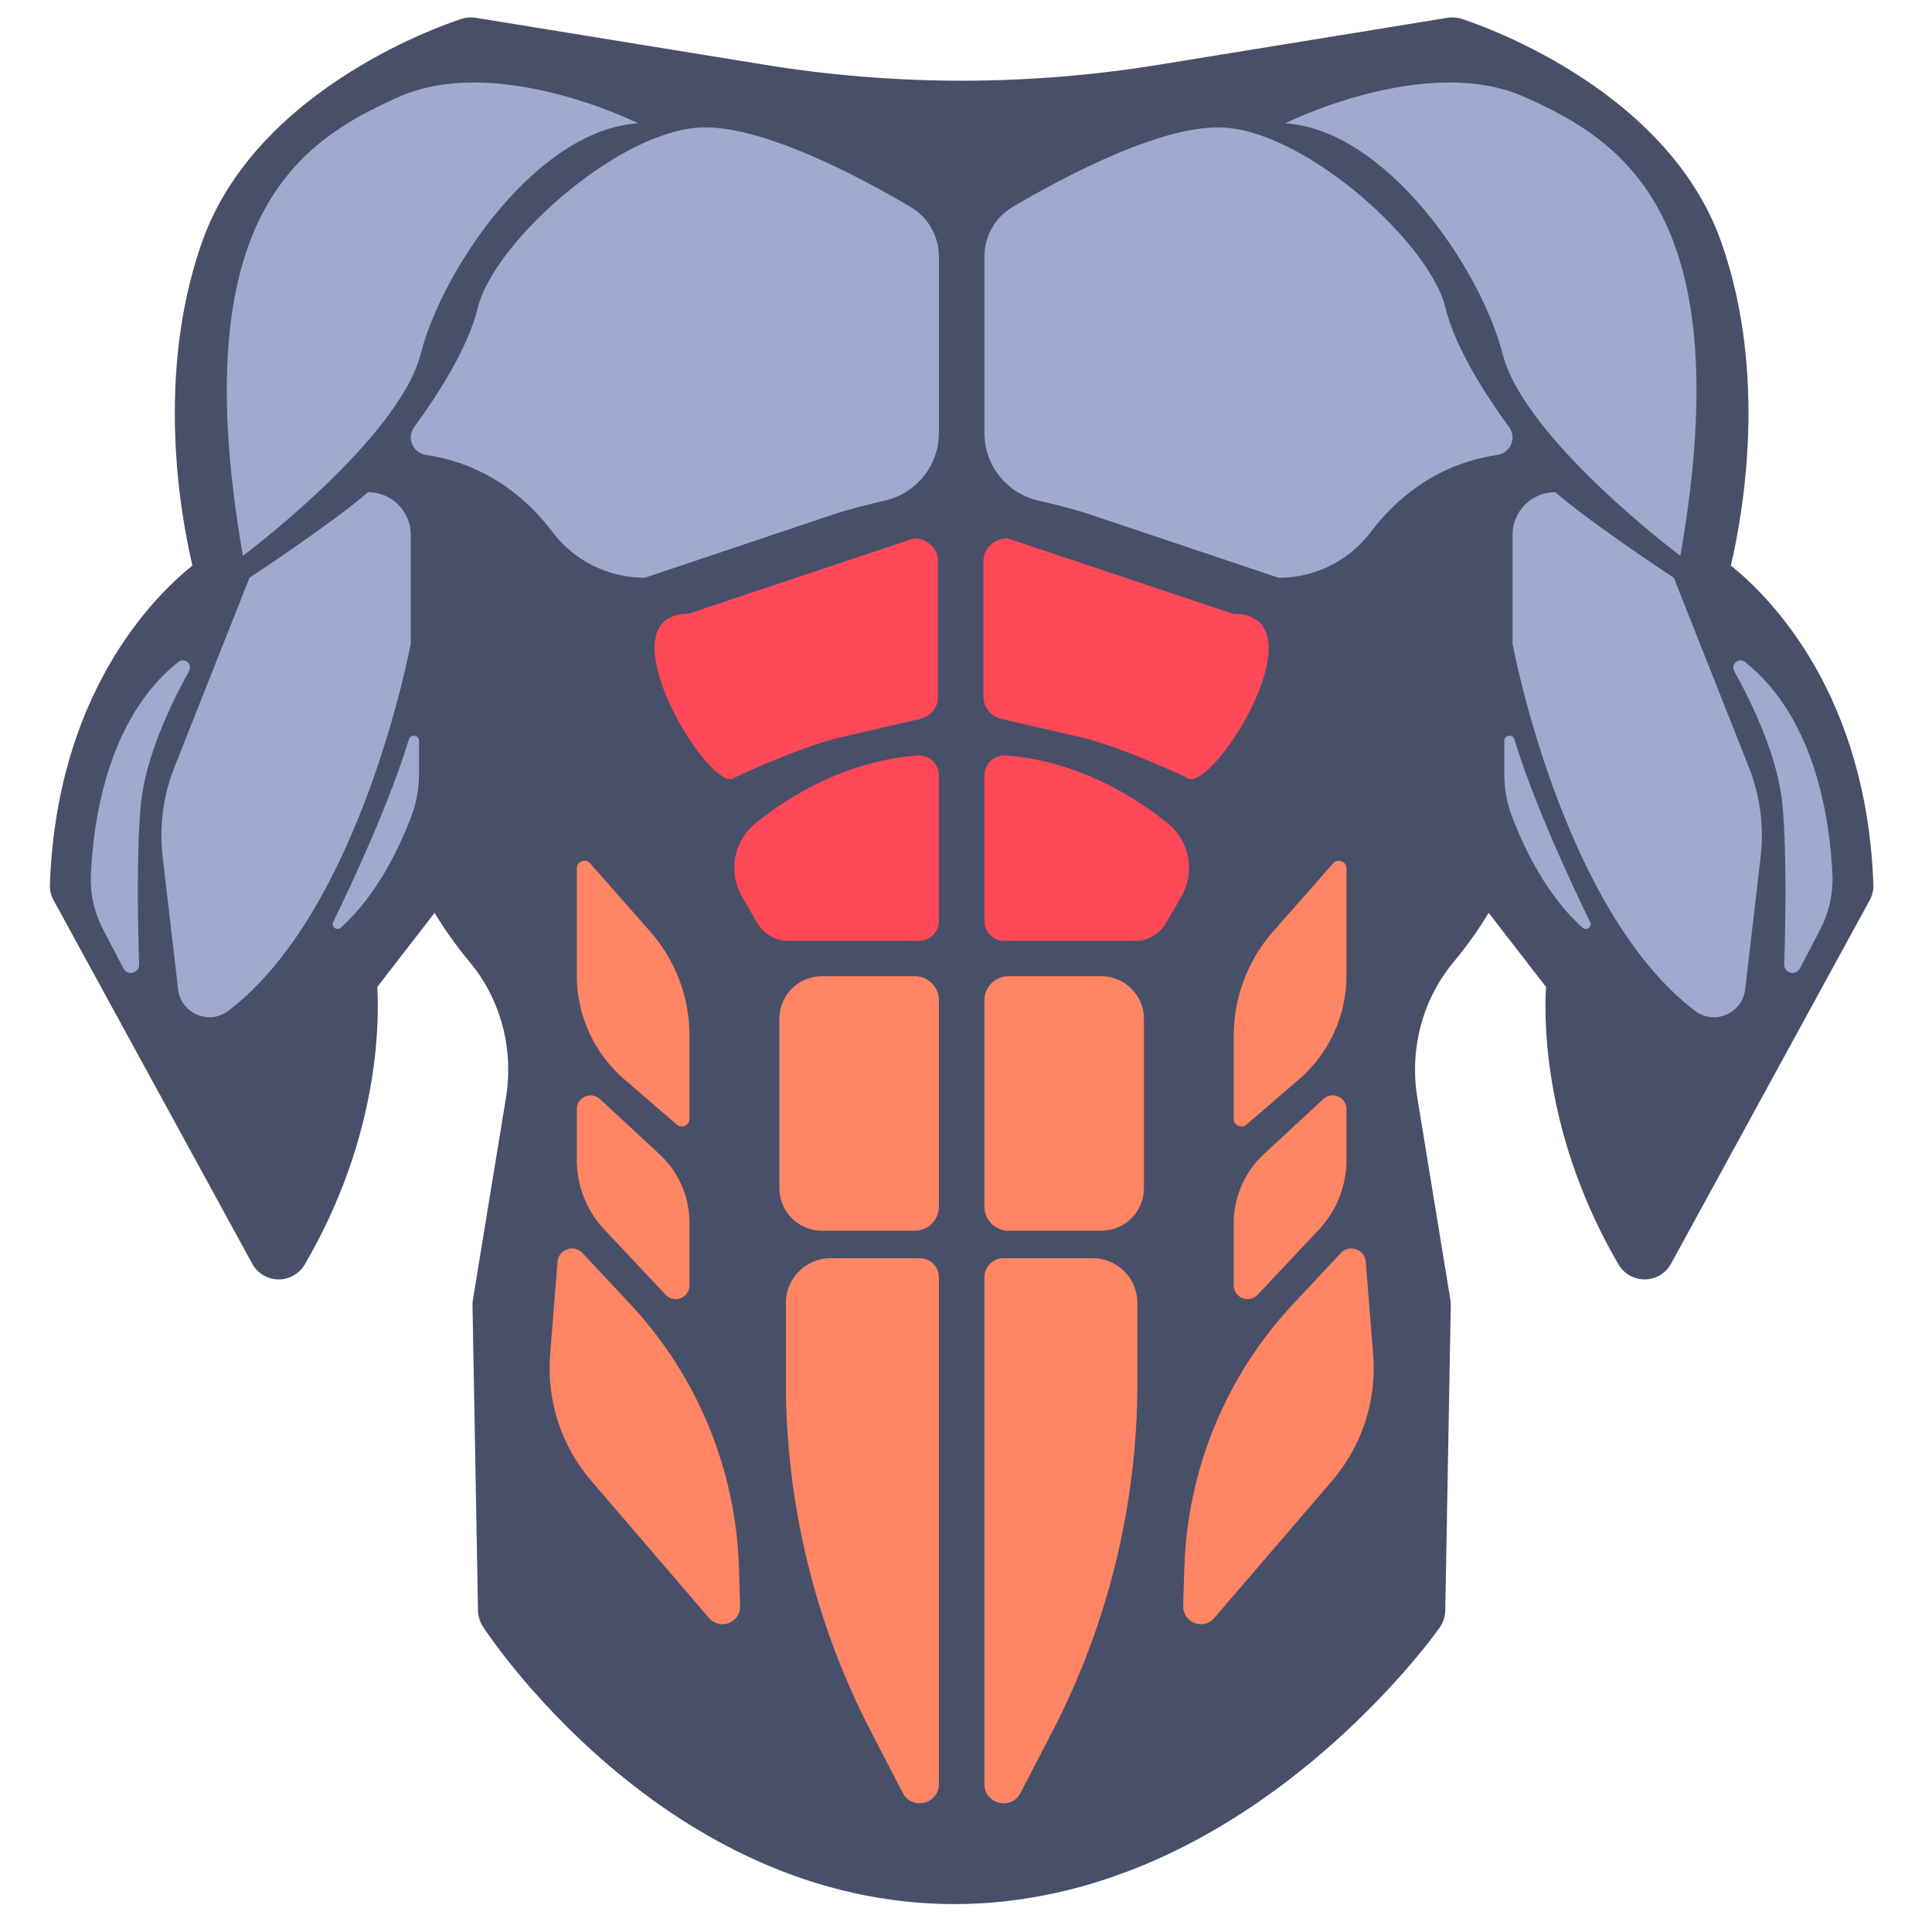 <svg id="Layer_2" enable-background="new 0 0 512 512" viewBox="0 0 512 512" xmlns="http://www.w3.org/2000/svg"><g><g><path d="m384.891 4.612c-.429 0-.858.034-1.284.104l-76.598 12.454c-17.194 2.796-34.744 4.213-52.163 4.213s-34.969-1.418-52.163-4.213l-76.599-12.455c-.426-.069-.855-.104-1.284-.104-.811 0-1.619.123-2.398.368-2.203.692-54.126 17.43-68.852 59.146-12.363 35.022-5.801 71.956-2.555 85.742-10.916 8.808-35.98 34.384-37.773 84.578-.051 1.437.286 2.861.975 4.122l52.646 96.326c1.384 2.532 4.024 4.122 6.908 4.163.037.001.075.001.112.001 2.842 0 5.475-1.509 6.91-3.969 19.521-33.465 19.788-63.519 19.211-73.545l15.19-19.627c2.29 3.812 5.327 8.26 9.282 13.009 8.243 9.897 11.749 23.036 9.62 36.046l-8.755 53.505c-.078.475-.112.956-.104 1.436l1.463 80.921c.027 1.491.47 2.944 1.279 4.196.487.754 12.166 18.666 33.233 36.696 12.433 10.641 25.595 19.136 39.12 25.247 17.086 7.72 34.777 11.635 52.583 11.635 17.78 0 35.654-3.904 53.125-11.604 13.818-6.09 27.406-14.555 40.388-25.16 21.999-17.971 34.626-35.809 35.152-36.56.916-1.306 1.421-2.856 1.45-4.451l1.463-80.921c.009-.481-.026-.962-.104-1.436l-8.755-53.505c-2.129-13.011 1.377-26.149 9.62-36.046 3.955-4.75 6.993-9.198 9.282-13.009l15.19 19.627c-.577 10.026-.31 40.081 19.211 73.545 1.435 2.46 4.068 3.969 6.91 3.969.037 0 .074 0 .112-.001 2.885-.04 5.525-1.631 6.908-4.163l52.646-96.326c.689-1.261 1.026-2.685.975-4.122-1.793-50.194-26.857-75.77-37.773-84.578 3.246-13.786 9.808-50.72-2.555-85.742-14.725-41.714-66.648-58.452-68.851-59.145-.778-.244-1.587-.367-2.398-.367z" fill="#484f69"/></g><g><path d="m169.103 32.674s-37.238-18.619-63.422-6.982-57.021 31.419-41.311 121.606c0 0 41.311-30.838 47.13-53.53s30.838-59.349 57.603-61.094z" fill="#9fabce"/></g><g><path d="m241.297 54.825c4.666 2.754 7.52 7.767 7.52 13.185v46.72c0 8.704-6.048 15.996-14.171 17.901-4.694 1.101-9.383 2.22-13.953 3.754l-49.851 16.732c-9.613 0-18.681-4.489-24.464-12.168-6.153-8.172-16.775-17.887-33.478-20.387-3.507-.525-5.224-4.54-3.125-7.399 5.659-7.711 14.206-20.645 16.854-31.613 4.073-16.874 36.075-45.966 58.185-47.712 16.315-1.289 43.406 13.269 56.483 20.987z" fill="#9fabce"/></g><g><path d="m108.86 141.749v28.823s-13.09 70.544-48.363 97.308c-5.13 3.892-12.553.702-13.298-5.694l-4.094-35.137c-.937-8.045.134-16.197 3.117-23.727l19.893-50.205s22.11-14.546 31.42-22.692c6.255 0 11.325 5.07 11.325 11.324z" fill="#9fabce"/></g><g><path d="m47.27 175.413c1.622-1.285 3.836.622 2.83 2.43-4.655 8.367-11.702 22.889-12.824 35.847-1.105 12.77-.772 30.815-.404 41.857.078 2.346-3.072 3.176-4.159 1.095l-5.407-10.35c-2.304-4.41-3.429-9.341-3.224-14.312.565-13.726 4.161-41.496 23.188-56.567z" fill="#9fabce"/></g><g><path d="m111.047 196.348v8.785c0 3.786-.666 7.54-1.997 11.084-2.851 7.595-8.865 20.797-18.739 29.621-1.047.936-2.627-.261-2.01-1.523 4.655-9.513 14.642-30.743 20.07-48.378.463-1.5 2.676-1.16 2.676.411z" fill="#9fabce"/></g><path d="m248.816 205.469v38.609c0 2.916-2.364 5.279-5.279 5.279h-34.61c-3.408 0-6.557-1.817-8.262-4.767l-4.026-6.963c-3.769-6.519-2.219-14.806 3.652-19.522 9.015-7.244 23.896-16.403 42.774-17.896 3.092-.245 5.751 2.158 5.751 5.26z" fill="#FF4858"/><g fill="#ff8564"><path d="m242.433 326.162h-24.602c-6.239 0-11.296-5.058-11.296-11.296v-44.872c0-6.239 5.058-11.296 11.296-11.296h24.602c3.526 0 6.383 2.858 6.383 6.383v54.697c0 3.526-2.858 6.384-6.383 6.384z"/><path d="m243.741 333.428h-23.593c-6.563 0-11.883 5.32-11.883 11.883v21.057c0 32.231 7.746 63.991 22.585 92.603l8.385 16.168c2.447 4.718 9.581 2.978 9.581-2.337v-134.299c0-2.803-2.272-5.075-5.075-5.075z"/><path d="m156.407 228.805 15.916 18.076c6.706 7.616 10.405 17.415 10.405 27.563v22.063c0 1.734-2.036 2.668-3.35 1.536l-13.895-11.965c-8.016-6.902-12.625-16.955-12.625-27.533v-28.4c0-1.869 2.314-2.743 3.549-1.34z"/><path d="m158.999 291.264 15.766 14.607c5.078 4.704 7.964 11.313 7.964 18.234v16.516c0 3.311-4.049 4.917-6.318 2.506l-16.227-17.241c-4.705-4.999-7.325-11.605-7.325-18.47v-13.469c-.001-3.191 3.8-4.851 6.14-2.683z"/><path d="m154.368 332.07 12.614 13.48c17.793 19.013 28.047 43.859 28.845 69.887l.311 10.155c.135 4.417-5.358 6.548-8.237 3.196l-31.21-36.337c-7.949-9.255-11.874-21.3-10.905-33.461l1.962-24.605c.264-3.32 4.344-4.747 6.62-2.315z"/></g><g><path d="m340.589 32.674s37.238-18.619 63.422-6.982c26.183 11.637 57.021 31.42 41.311 121.607 0 0-41.311-30.838-47.13-53.53s-30.838-59.35-57.603-61.095z" fill="#9fabce"/></g><g><path d="m268.395 54.825c-4.666 2.754-7.52 7.767-7.52 13.185v46.72c0 8.704 6.048 15.996 14.171 17.901 4.694 1.101 9.383 2.22 13.953 3.754l49.851 16.732c9.613 0 18.681-4.489 24.464-12.168 6.153-8.172 16.775-17.887 33.478-20.387 3.507-.525 5.224-4.54 3.125-7.399-5.659-7.711-14.206-20.645-16.854-31.613-4.073-16.874-36.075-45.966-58.185-47.712-16.316-1.289-43.406 13.269-56.483 20.987z" fill="#9fabce"/></g><g><path d="m400.832 141.749v28.823s13.09 70.544 48.363 97.308c5.13 3.892 12.553.702 13.298-5.694l4.094-35.137c.937-8.045-.134-16.197-3.117-23.727l-19.892-50.205s-22.11-14.546-31.42-22.692c-6.256 0-11.326 5.07-11.326 11.324z" fill="#9fabce"/></g><g><path d="m462.422 175.413c-1.622-1.285-3.836.622-2.83 2.43 4.655 8.367 11.702 22.889 12.824 35.847 1.105 12.77.772 30.815.404 41.857-.078 2.346 3.073 3.176 4.159 1.095l5.407-10.35c2.304-4.41 3.429-9.341 3.224-14.312-.566-13.726-4.161-41.496-23.188-56.567z" fill="#9fabce"/></g><g><path d="m398.645 196.348v8.785c0 3.786.666 7.54 1.997 11.084 2.851 7.595 8.865 20.797 18.739 29.621 1.047.936 2.627-.261 2.01-1.523-4.655-9.513-14.642-30.743-20.07-48.378-.464-1.5-2.676-1.16-2.676.411z" fill="#9fabce"/></g><path d="m260.876 205.469v38.609c0 2.916 2.364 5.279 5.279 5.279h34.61c3.408 0 6.557-1.817 8.262-4.767l4.026-6.963c3.769-6.519 2.219-14.806-3.652-19.522-9.015-7.244-23.896-16.403-42.774-17.896-3.092-.245-5.751 2.158-5.751 5.26z" fill="#FF4858"/><path d="m267.259 326.162h24.602c6.239 0 11.296-5.058 11.296-11.296v-44.872c0-6.239-5.058-11.296-11.296-11.296h-24.602c-3.526 0-6.383 2.858-6.383 6.383v54.697c0 3.526 2.857 6.384 6.383 6.384z" fill="#ff8564"/><path d="m265.951 333.428h23.593c6.563 0 11.883 5.32 11.883 11.883v21.057c0 32.231-7.746 63.991-22.585 92.603l-8.385 16.168c-2.447 4.718-9.581 2.978-9.581-2.337v-134.299c0-2.803 2.272-5.075 5.075-5.075z" fill="#ff8564"/><path d="m353.284 228.805-15.916 18.076c-6.706 7.616-10.405 17.415-10.405 27.563v22.063c0 1.734 2.036 2.668 3.35 1.536l13.895-11.965c8.016-6.902 12.625-16.955 12.625-27.533v-28.4c0-1.869-2.314-2.743-3.549-1.34z" fill="#ff8564"/><path d="m350.692 291.264-15.766 14.607c-5.078 4.704-7.964 11.313-7.964 18.234v16.516c0 3.311 4.049 4.917 6.318 2.506l16.227-17.241c4.705-4.999 7.325-11.605 7.325-18.47v-13.469c.001-3.191-3.799-4.851-6.14-2.683z" fill="#ff8564"/><path d="m355.324 332.07-12.614 13.48c-17.793 19.013-28.047 43.859-28.845 69.887l-.311 10.155c-.135 4.417 5.358 6.548 8.237 3.196l31.21-36.337c7.949-9.255 11.874-21.3 10.905-33.461l-1.962-24.605c-.265-3.32-4.345-4.747-6.62-2.315z" fill="#ff8564"/><path d="m248.57 148.64v36.119c0 2.743-2.006 5.133-4.863 5.794l-20.888 4.832c-10.774 2.492-27.945 10.577-27.945 10.577-5.973 6.163-36.108-43.292-12.473-43.292l59.763-20c3.537 0 6.406 2.673 6.406 5.97z" fill="#FF4858"/><path d="m260.629 148.64v36.119c0 2.743 2.006 5.133 4.863 5.794l20.888 4.832c10.774 2.492 27.945 10.577 27.945 10.577 5.973 6.163 37.244-43.292 12.473-43.292l-59.763-20c-3.537 0-6.406 2.673-6.406 5.97z" fill="#FF4858"/></g></svg>
